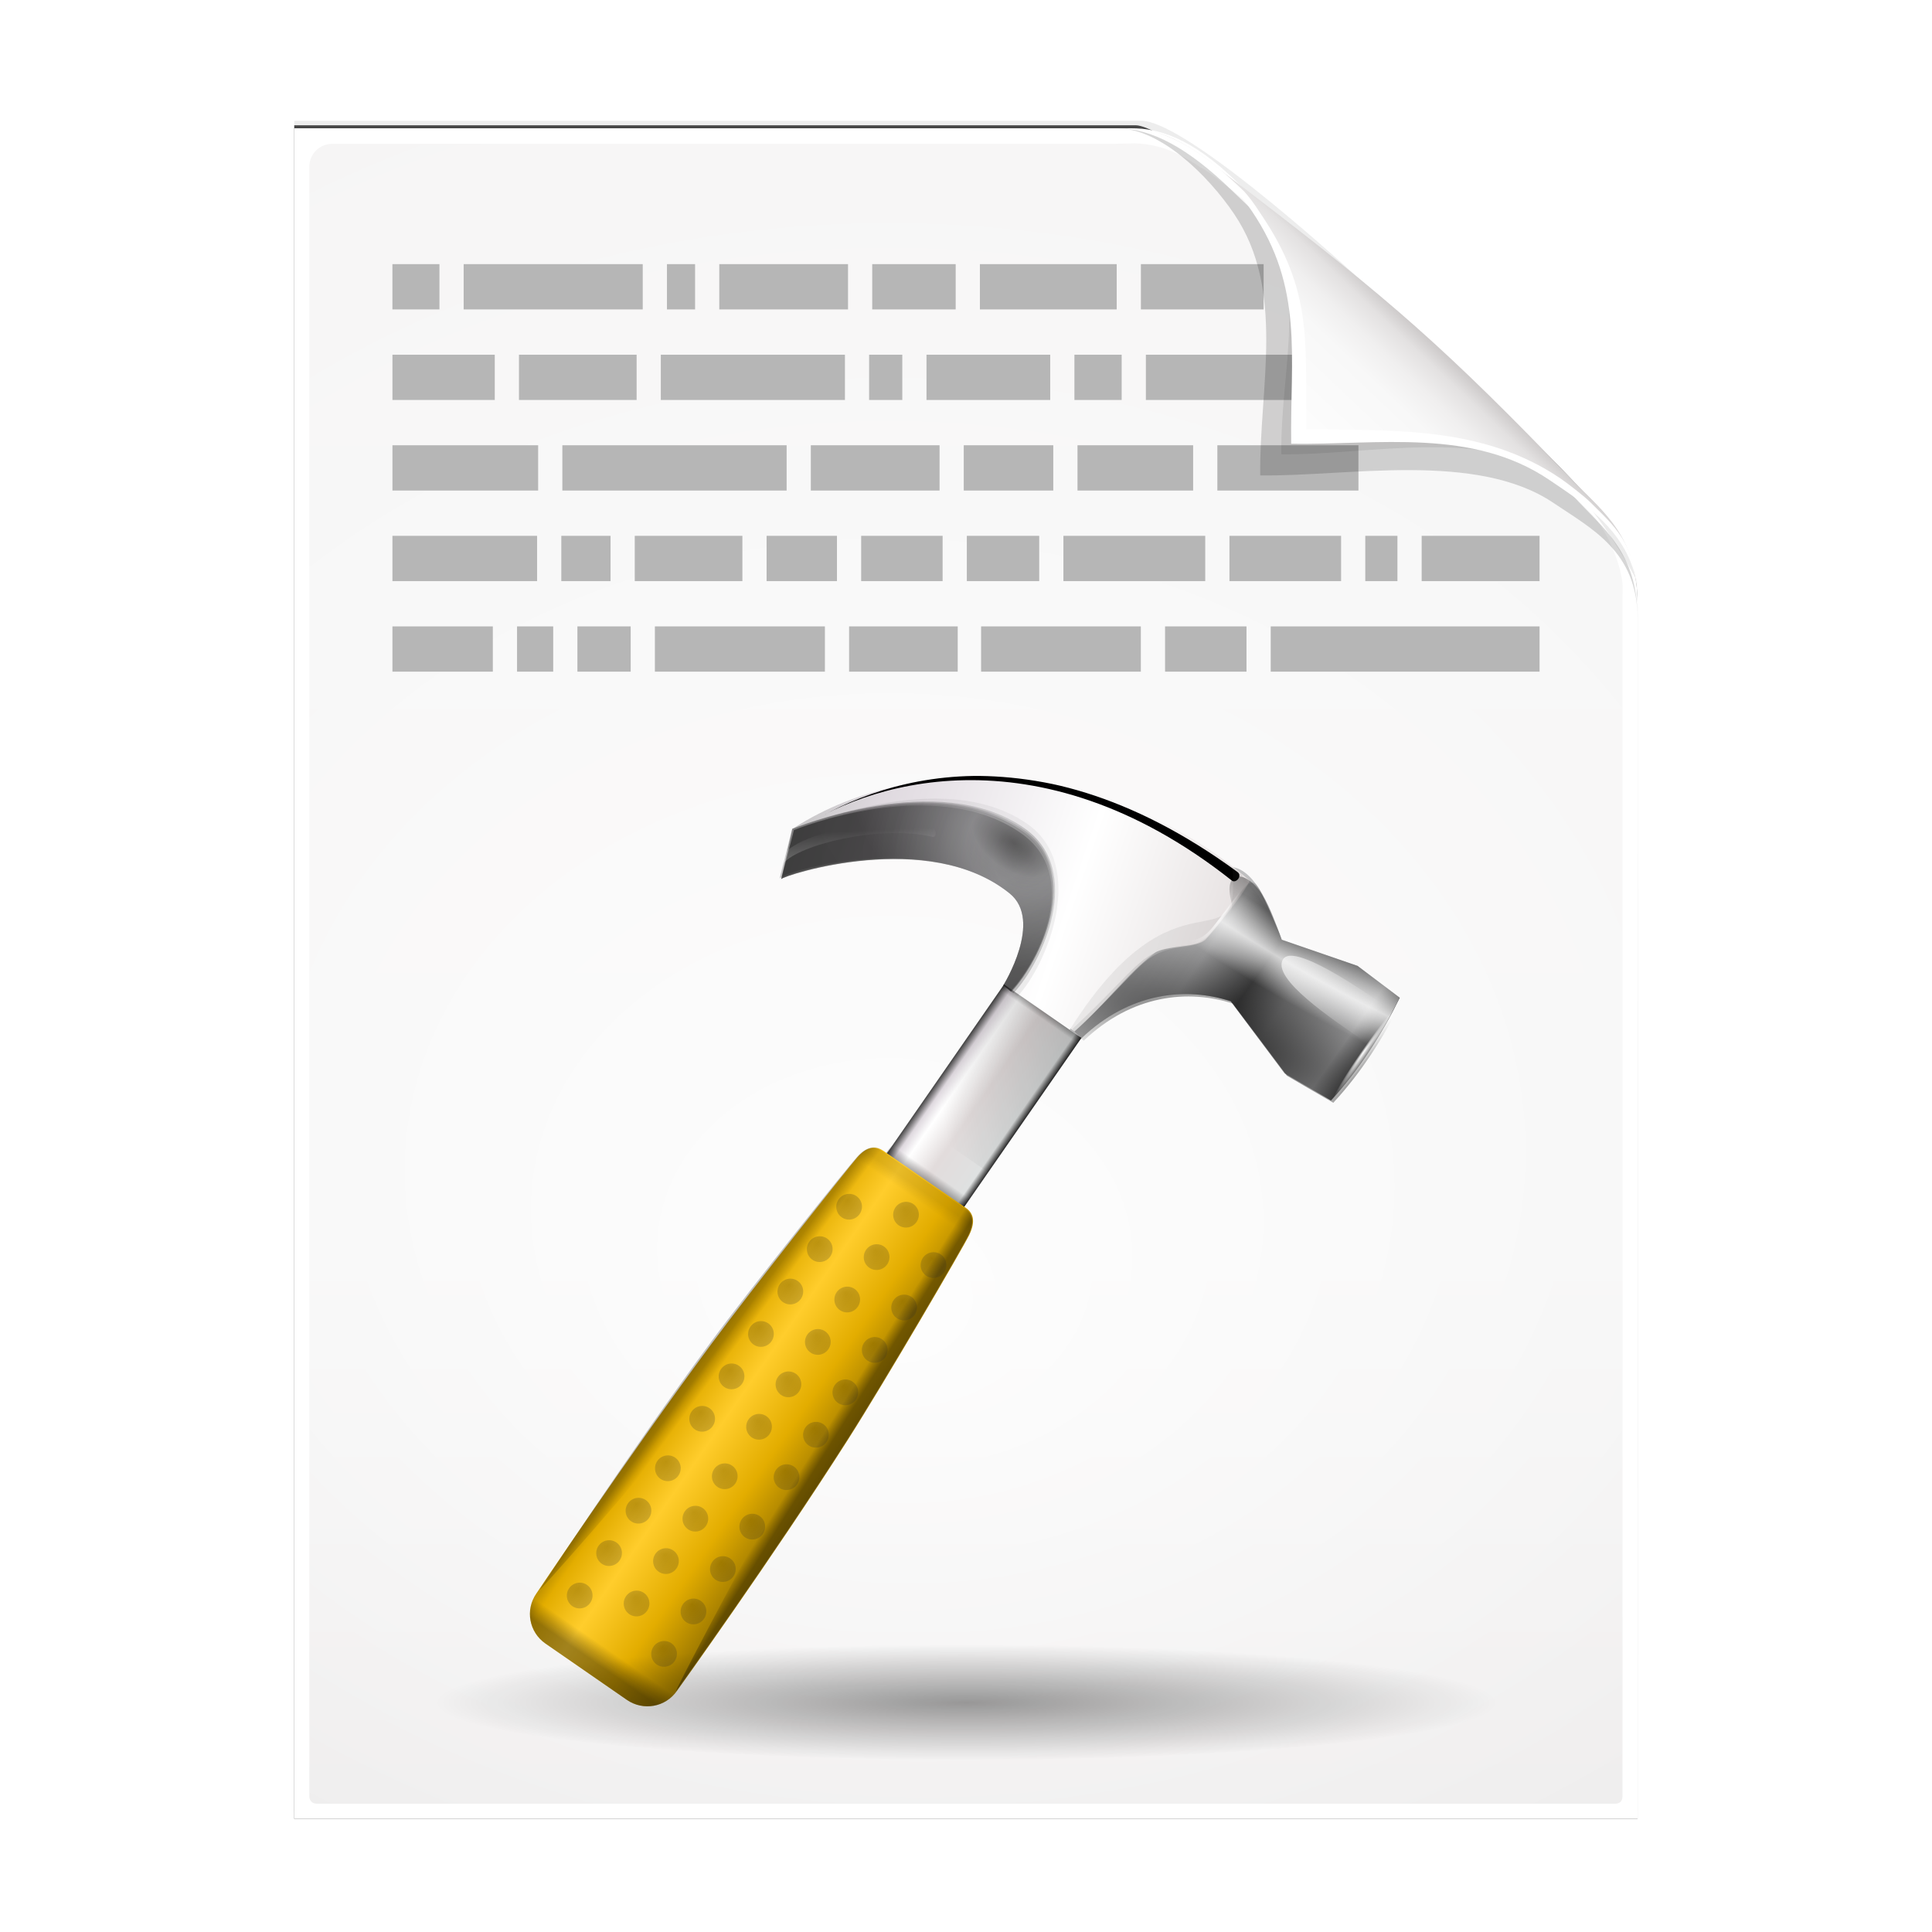 <svg height="256" width="256" xmlns="http://www.w3.org/2000/svg" xmlns:xlink="http://www.w3.org/1999/xlink">
  <defs>
    <filter id="filter3834" color-interpolation-filters="sRGB" height="1.064" width="1.081" x="-.04" y="-.032">
      <feGaussianBlur stdDeviation="1.501"/>
    </filter>
    <filter id="filter3826" color-interpolation-filters="sRGB" height="1.044" width="1.056" x="-.028" y="-.022">
      <feGaussianBlur stdDeviation="1.036"/>
    </filter>
    <linearGradient id="linearGradient4524-4" gradientTransform="matrix(2 0 0 -2 -7.012 257)" gradientUnits="userSpaceOnUse" x1="72" x2="72" y1="0" y2="116.401">
      <stop offset="0" stop-color="#eeecec"/>
      <stop offset=".4" stop-color="#f4f4f4"/>
      <stop offset="1" stop-color="#f6f5f5"/>
    </linearGradient>
    <filter id="filter1164" color-interpolation-filters="sRGB" height="1.096" width="1.09" x="-.045" y="-.048">
      <feGaussianBlur stdDeviation=".65"/>
    </filter>
    <radialGradient id="radialGradient5988-0" cx="64" cy="64.004" fx="63.793" fy="47.275" gradientTransform="matrix(3.368 .169 .138 -2.752 -103.406 294.326)" gradientUnits="userSpaceOnUse" r="47.5" xlink:href="#linearGradient3872"/>
    <linearGradient id="linearGradient3872">
      <stop offset="0" stop-color="#fff"/>
      <stop offset="1" stop-color="#fff" stop-opacity="0"/>
    </linearGradient>
    <clipPath id="clipPath6093-7">
      <path d="m17 8-0 112h61.5c1.675 0 3.914-.565 7-3.6 8.87-8.725 16.24-13.852 23.499-21.176 2.441-2.463 3.001-4.471 3.001-6.724v-80.5z"/>
    </clipPath>
    <filter id="filter6171-8" color-interpolation-filters="sRGB" height="2.022" width="1.956" x="-.478" y="-.511">
      <feGaussianBlur stdDeviation="10.141"/>
    </filter>
    <linearGradient id="linearGradient3895-3" gradientTransform="matrix(2.024 0 0 -2.024 -.803 246.974)" gradientUnits="userSpaceOnUse" x1="86.738" x2="93.19" y1="93.621" y2="100.459">
      <stop offset="0" stop-color="#fcfcfc"/>
      <stop offset=".523" stop-color="#f8f8f8"/>
      <stop offset=".723" stop-color="#f0efef"/>
      <stop offset=".89" stop-color="#e3e1e1"/>
      <stop offset="1" stop-color="#cecbcb"/>
    </linearGradient>
    <linearGradient id="linearGradient12471" gradientTransform="matrix(.629 0 0 .633 43.052 -3.072)" gradientUnits="userSpaceOnUse" x1="-70.589" x2="-59.581" y1="67.754" y2="67.754">
      <stop offset="0" stop-color="#323232"/>
      <stop offset=".077" stop-color="#dfe1e1"/>
      <stop offset=".5" stop-color="#e2dcdc"/>
      <stop offset=".782" stop-color="#fff"/>
      <stop offset=".901" stop-color="#dfd9df"/>
      <stop offset="1" stop-color="#3a3a3a"/>
    </linearGradient>
    <linearGradient id="linearGradient12468" gradientTransform="matrix(.629 0 0 .633 43.06 -3.064)" gradientUnits="userSpaceOnUse" x1="-66.906" x2="-66.906" xlink:href="#linearGradient5060" y1="77.1" y2="75.717"/>
    <linearGradient id="linearGradient5060">
      <stop offset="0"/>
      <stop offset="1" stop-opacity="0"/>
    </linearGradient>
    <linearGradient id="linearGradient12465" gradientTransform="matrix(-.518 -.358 -.361 .52 17.29 21.235)" gradientUnits="userSpaceOnUse" x1="34.913" x2="55.089" y1="94.734" y2="94.734">
      <stop offset="0" stop-color="#9a7600"/>
      <stop offset=".325" stop-color="#e3ad00"/>
      <stop offset=".667" stop-color="#ffcd2c"/>
      <stop offset=".916" stop-color="#e3ad00"/>
      <stop offset="1" stop-color="#b98d00"/>
    </linearGradient>
    <linearGradient id="linearGradient12462" gradientTransform="matrix(-.518 -.358 -.361 .52 17.193 21.253)" gradientUnits="userSpaceOnUse" x1="45.241" x2="45.241" xlink:href="#linearGradient2310" y1="61.083" y2="62.415"/>
    <linearGradient id="linearGradient2310">
      <stop offset="0" stop-color="#020202"/>
      <stop offset="1" stop-color="#020202" stop-opacity="0"/>
    </linearGradient>
    <linearGradient id="linearGradient12459" gradientTransform="matrix(-.518 -.358 -.361 .52 17.29 21.235)" gradientUnits="userSpaceOnUse" x1="45.616" x2="45.616" xlink:href="#linearGradient2310" y1="128.005" y2="125.9"/>
    <linearGradient id="linearGradient12456" gradientTransform="matrix(-.518 -.358 -.361 .52 17.237 21.245)" gradientUnits="userSpaceOnUse" x1="37.235" x2="38.615" xlink:href="#linearGradient5060" y1="75.416" y2="75.48"/>
    <linearGradient id="linearGradient12453" gradientTransform="matrix(.526 .357 -.352 .519 -30.385 -11.059)" gradientUnits="userSpaceOnUse" x1="36.909" x2="38.452" xlink:href="#linearGradient5060" y1="75.416" y2="75.48"/>
    <linearGradient id="linearGradient12450" gradientTransform="matrix(.629 0 0 .633 43.052 -3.072)" gradientUnits="userSpaceOnUse" x1="-74.013" x2="-58.207" xlink:href="#linearGradient5060" y1="49.462" y2="65.269"/>
    <linearGradient id="linearGradient12447" gradientTransform="matrix(.629 0 0 .633 43.052 -79.869)" gradientUnits="userSpaceOnUse" x1="-66.906" x2="-66.906" xlink:href="#linearGradient5060" y1="78.001" y2="77.233"/>
    <radialGradient id="radialGradient12444" cx="-67.615" cy="84.213" fx="-67.047" fy="83.803" gradientTransform="matrix(-.536 -.37 -.373 .538 -33.947 -31.536)" gradientUnits="userSpaceOnUse" r="1.45" xlink:href="#linearGradient2370"/>
    <linearGradient id="linearGradient2370">
      <stop offset="0"/>
      <stop offset="1" stop-color="#2a2a2a"/>
    </linearGradient>
    <radialGradient id="radialGradient12441" cx="-67.615" cy="84.213" fx="-67.047" fy="83.803" gradientTransform="matrix(-.536 -.37 -.373 .538 -36.111 -28.414)" gradientUnits="userSpaceOnUse" r="1.45" xlink:href="#linearGradient2370"/>
    <radialGradient id="radialGradient12438" cx="-67.615" cy="84.213" fx="-67.047" fy="83.803" gradientTransform="matrix(-.536 -.37 -.373 .538 -38.274 -25.291)" gradientUnits="userSpaceOnUse" r="1.45" xlink:href="#linearGradient2370"/>
    <radialGradient id="radialGradient12435" cx="-67.615" cy="84.213" fx="-67.047" fy="83.803" gradientTransform="matrix(-.536 -.37 -.373 .538 -40.438 -22.169)" gradientUnits="userSpaceOnUse" r="1.45" xlink:href="#linearGradient2370"/>
    <radialGradient id="radialGradient12432" cx="-67.615" cy="84.213" fx="-67.047" fy="83.803" gradientTransform="matrix(-.536 -.37 -.373 .538 -42.602 -19.046)" gradientUnits="userSpaceOnUse" r="1.45" xlink:href="#linearGradient2370"/>
    <radialGradient id="radialGradient12429" cx="-67.615" cy="84.213" fx="-67.047" fy="83.803" gradientTransform="matrix(-.536 -.37 -.373 .538 -44.765 -15.924)" gradientUnits="userSpaceOnUse" r="1.45" xlink:href="#linearGradient2370"/>
    <radialGradient id="radialGradient12426" cx="-67.615" cy="84.213" fx="-67.047" fy="83.803" gradientTransform="matrix(-.536 -.37 -.373 .538 -47.29 -12.281)" gradientUnits="userSpaceOnUse" r="1.45" xlink:href="#linearGradient2370"/>
    <radialGradient id="radialGradient12423" cx="-67.615" cy="84.213" fx="-67.047" fy="83.803" gradientTransform="matrix(-.536 -.37 -.373 .538 -49.454 -9.159)" gradientUnits="userSpaceOnUse" r="1.45" xlink:href="#linearGradient2370"/>
    <radialGradient id="radialGradient12420" cx="-67.615" cy="84.213" fx="-67.047" fy="83.803" gradientTransform="matrix(-.536 -.37 -.373 .538 -51.617 -6.036)" gradientUnits="userSpaceOnUse" r="1.45" xlink:href="#linearGradient2370"/>
    <radialGradient id="radialGradient12417" cx="-67.615" cy="84.213" fx="-67.047" fy="83.803" gradientTransform="matrix(-.536 -.37 -.373 .538 -53.781 -2.914)" gradientUnits="userSpaceOnUse" r="1.45" xlink:href="#linearGradient2370"/>
    <radialGradient id="radialGradient12411" cx="-67.615" cy="84.213" fx="-67.047" fy="83.803" gradientTransform="matrix(-.536 -.37 -.373 .538 -38.135 -32.123)" gradientUnits="userSpaceOnUse" r="1.45" xlink:href="#linearGradient2370"/>
    <radialGradient id="radialGradient12408" cx="-67.615" cy="84.213" fx="-67.047" fy="83.803" gradientTransform="matrix(-.536 -.37 -.373 .538 -40.299 -29.001)" gradientUnits="userSpaceOnUse" r="1.45" xlink:href="#linearGradient2370"/>
    <radialGradient id="radialGradient12405" cx="-67.615" cy="84.213" fx="-67.047" fy="83.803" gradientTransform="matrix(-.536 -.37 -.373 .538 -42.462 -25.878)" gradientUnits="userSpaceOnUse" r="1.45" xlink:href="#linearGradient2370"/>
    <radialGradient id="radialGradient12402" cx="-67.615" cy="84.213" fx="-67.047" fy="83.803" gradientTransform="matrix(-.536 -.37 -.373 .538 -44.626 -22.756)" gradientUnits="userSpaceOnUse" r="1.45" xlink:href="#linearGradient2370"/>
    <radialGradient id="radialGradient12399" cx="-67.615" cy="84.213" fx="-67.047" fy="83.803" gradientTransform="matrix(-.536 -.37 -.373 .538 -46.79 -19.634)" gradientUnits="userSpaceOnUse" r="1.45" xlink:href="#linearGradient2370"/>
    <radialGradient id="radialGradient12396" cx="-67.615" cy="84.213" fx="-67.047" fy="83.803" gradientTransform="matrix(-.536 -.37 -.373 .538 -48.954 -16.511)" gradientUnits="userSpaceOnUse" r="1.45" xlink:href="#linearGradient2370"/>
    <radialGradient id="radialGradient12393" cx="-67.615" cy="84.213" fx="-67.047" fy="83.803" gradientTransform="matrix(-.536 -.37 -.373 .538 -51.478 -12.868)" gradientUnits="userSpaceOnUse" r="1.45" xlink:href="#linearGradient2370"/>
    <radialGradient id="radialGradient12390" cx="-67.615" cy="84.213" fx="-67.047" fy="83.803" gradientTransform="matrix(-.536 -.37 -.373 .538 -53.642 -9.746)" gradientUnits="userSpaceOnUse" r="1.45" xlink:href="#linearGradient2370"/>
    <radialGradient id="radialGradient12387" cx="-67.615" cy="84.213" fx="-67.047" fy="83.803" gradientTransform="matrix(-.536 -.37 -.373 .538 -55.805 -6.624)" gradientUnits="userSpaceOnUse" r="1.45" xlink:href="#linearGradient2370"/>
    <radialGradient id="radialGradient12384" cx="-67.615" cy="84.213" fx="-67.047" fy="83.803" gradientTransform="matrix(-.536 -.37 -.373 .538 -57.969 -3.501)" gradientUnits="userSpaceOnUse" r="1.45" xlink:href="#linearGradient2370"/>
    <radialGradient id="radialGradient12378" cx="-67.615" cy="84.213" fx="-67.047" fy="83.803" gradientTransform="matrix(-.536 -.37 -.373 .538 -31.922 -27.826)" gradientUnits="userSpaceOnUse" r="1.45" xlink:href="#linearGradient2370"/>
    <radialGradient id="radialGradient12375" cx="-67.615" cy="84.213" fx="-67.047" fy="83.803" gradientTransform="matrix(-.536 -.37 -.373 .538 -34.086 -24.704)" gradientUnits="userSpaceOnUse" r="1.45" xlink:href="#linearGradient2370"/>
    <radialGradient id="radialGradient12372" cx="-67.615" cy="84.213" fx="-67.047" fy="83.803" gradientTransform="matrix(-.536 -.37 -.373 .538 -36.25 -21.582)" gradientUnits="userSpaceOnUse" r="1.45" xlink:href="#linearGradient2370"/>
    <radialGradient id="radialGradient12369" cx="-67.615" cy="84.213" fx="-67.047" fy="83.803" gradientTransform="matrix(-.536 -.37 -.373 .538 -38.414 -18.459)" gradientUnits="userSpaceOnUse" r="1.45" xlink:href="#linearGradient2370"/>
    <radialGradient id="radialGradient12366" cx="-67.615" cy="84.213" fx="-67.047" fy="83.803" gradientTransform="matrix(-.536 -.37 -.373 .538 -40.577 -15.337)" gradientUnits="userSpaceOnUse" r="1.45" xlink:href="#linearGradient2370"/>
    <radialGradient id="radialGradient12363" cx="-67.615" cy="84.213" fx="-67.047" fy="83.803" gradientTransform="matrix(-.536 -.37 -.373 .538 -42.741 -12.214)" gradientUnits="userSpaceOnUse" r="1.45" xlink:href="#linearGradient2370"/>
    <radialGradient id="radialGradient12360" cx="-67.615" cy="84.213" fx="-67.047" fy="83.803" gradientTransform="matrix(-.536 -.37 -.373 .538 -45.265 -8.572)" gradientUnits="userSpaceOnUse" r="1.45" xlink:href="#linearGradient2370"/>
    <radialGradient id="radialGradient12357" cx="-67.615" cy="84.213" fx="-67.047" fy="83.803" gradientTransform="matrix(-.536 -.37 -.373 .538 -47.429 -5.449)" gradientUnits="userSpaceOnUse" r="1.45" xlink:href="#linearGradient2370"/>
    <radialGradient id="radialGradient12354" cx="-67.615" cy="84.213" fx="-67.047" fy="83.803" gradientTransform="matrix(-.536 -.37 -.373 .538 -49.593 -2.327)" gradientUnits="userSpaceOnUse" r="1.45" xlink:href="#linearGradient2370"/>
    <radialGradient id="radialGradient12351" cx="-67.615" cy="84.213" fx="-67.047" fy="83.803" gradientTransform="matrix(-.536 -.37 -.373 .538 -51.757 .796)" gradientUnits="userSpaceOnUse" r="1.45" xlink:href="#linearGradient2370"/>
    <linearGradient id="linearGradient12345" gradientTransform="matrix(-.518 -.358 -.361 .52 45.171 20.579)" gradientUnits="userSpaceOnUse" x1="62.988" x2="118.029" y1="46.47" y2="62.35">
      <stop offset="0" stop-color="#e2dcdc"/>
      <stop offset=".391" stop-color="#fff"/>
      <stop offset=".827" stop-color="#dfd9df"/>
      <stop offset="1" stop-color="#c3c3c3"/>
    </linearGradient>
    <clipPath id="clipPath5354">
      <path d="m103.984-1.574c1.366-.218 5.001-1.34 2.187-4.118-29.998-21.599-54.176-12.632-63.235-6.467 10.163-5.732 35.836-9.766 61.048 10.585z"/>
    </clipPath>
    <filter id="filter5739" height="1.508" width="1.118" x="-.059" y="-.254">
      <feGaussianBlur stdDeviation="1.528"/>
    </filter>
    <radialGradient id="radialGradient12341" cx="92.496" cy="43.249" gradientTransform="matrix(-.95 -.481 -.567 1.114 92.499 9.06)" gradientUnits="userSpaceOnUse" r="16.633" xlink:href="#linearGradient2830"/>
    <linearGradient id="linearGradient2830">
      <stop offset="0" stop-color="#111"/>
      <stop offset=".143" stop-color="#6e6e70"/>
      <stop offset=".571" stop-color="#101010"/>
      <stop offset="1" stop-color="#0d0d0d"/>
    </linearGradient>
    <radialGradient id="radialGradient12338" cx="92.99" cy="42.85" gradientTransform="matrix(-.95 -.481 -.567 1.114 92.499 9.06)" gradientUnits="userSpaceOnUse" r="16.633" xlink:href="#linearGradient2830"/>
    <radialGradient id="radialGradient12335" cx="93.748" cy="43.103" gradientTransform="matrix(-.95 -.481 -.567 1.114 92.499 9.06)" gradientUnits="userSpaceOnUse" r="16.633" xlink:href="#linearGradient2830"/>
    <radialGradient id="radialGradient12332" cx="94.932" cy="43.032" gradientTransform="matrix(-.95 -.481 -.567 1.114 92.499 9.06)" gradientUnits="userSpaceOnUse" r="16.633" xlink:href="#linearGradient2830"/>
    <radialGradient id="radialGradient12329" cx="94.436" cy="42.71" gradientTransform="matrix(-1.184 -.834 -.492 .688 111.592 60.831)" gradientUnits="userSpaceOnUse" r="16.633" xlink:href="#linearGradient2830"/>
    <linearGradient id="linearGradient12326" gradientTransform="matrix(-.518 -.358 -.361 .52 45.171 20.579)" gradientUnits="userSpaceOnUse" x1="106.03" x2="108.787" xlink:href="#linearGradient3872" y1="59.273" y2="55.575"/>
    <linearGradient id="linearGradient12322" gradientTransform="matrix(-.518 -.358 -.361 .52 45.171 20.579)" gradientUnits="userSpaceOnUse" x1="61.87" x2="61.87" xlink:href="#linearGradient5060" y1="33.319" y2="40.551"/>
    <clipPath id="clipPath6914">
      <path d="m82.925-3.435-1.609-1.192c.523-11.067 9.172-20.603 22.622-22.256 3.347.424 5.559 6.169 6.887 9.945l10.547 3.578 5.874 4.357c-2.568 5.111-5.642 9.878-9.572 14.063l-6.459-3.712-7.488-9.863c-6.198-1.984-14.026-1.28-20.801 5.079z"/>
    </clipPath>
    <filter id="filter7303" height="1.234" width="1.163" x="-.081" y="-.117">
      <feGaussianBlur stdDeviation="1.557"/>
    </filter>
    <linearGradient id="linearGradient12317" gradientTransform="matrix(-.518 -.358 -.361 .52 45.171 20.579)" gradientUnits="userSpaceOnUse" x1="45.277" x2="75.465" y1="41.759" y2="41.512">
      <stop offset="0"/>
      <stop offset=".148" stop-opacity="0"/>
      <stop offset=".424" stop-opacity=".396"/>
      <stop offset=".574" stop-opacity=".791"/>
      <stop offset=".787" stop-opacity=".094"/>
      <stop offset="1" stop-opacity="0"/>
    </linearGradient>
    <radialGradient id="radialGradient12314" cx="58.079" cy="51.897" fx="60.05" fy="51.986" gradientTransform="matrix(-1.574 -.621 -.152 .382 96.321 43.227)" gradientUnits="userSpaceOnUse" r="15.015" xlink:href="#linearGradient5060"/>
    <radialGradient id="radialGradient12311" cx="59.888" cy="-16.595" gradientTransform="matrix(-1.226 -.691 -.261 .461 77.456 56.382)" gradientUnits="userSpaceOnUse" r="15.015" spreadMethod="reflect">
      <stop offset="0" stop-color="#fff"/>
      <stop offset=".319" stop-color="#fff" stop-opacity="0"/>
      <stop offset="1" stop-color="#fff" stop-opacity="0"/>
    </radialGradient>
    <radialGradient id="radialGradient12308" cx="47.794" cy="43.681" fx="47.818" fy="43.681" gradientTransform="matrix(-5.695 -3.939 -50.487 72.856 2482.162 -2967.186)" gradientUnits="userSpaceOnUse" r=".047" xlink:href="#linearGradient3872"/>
    <linearGradient id="linearGradient6134" gradientTransform="matrix(-.821 .149 .149 .821 119.955 -30.558)" gradientUnits="userSpaceOnUse" x1="29.344" x2="5.886" xlink:href="#linearGradient3872" y1="35.893" y2="54.61"/>
    <clipPath id="clipPath6130">
      <path d="m125.167 12.1c-2.97-2.845-13.885-9.107-15.325-6.912-1.737 2.647 8.097 9.683 11.902 11.399 1.303.588 4.42-3.533 3.423-4.488z"/>
    </clipPath>
    <filter id="filter6906" height="1.219" width="1.171" x="-.086" y="-.109">
      <feGaussianBlur stdDeviation=".521"/>
    </filter>
    <radialGradient id="radialGradient3336" cx="63.912" cy="115.709" fy="115.709" gradientTransform="matrix(.612 0 0 .067 -63.829 67.02)" gradientUnits="userSpaceOnUse" r="63.912" xlink:href="#linearGradient5060"/>
  </defs>
  <path d="m-128.811-19.056v112h56.188c5.115-.238 32.613-27.078 32.775-30.612.081-25.127.037-56.259.037-81.388z" filter="url(#filter3834)" opacity=".262" transform="matrix(2 0 0 -2 296.61 201.888)"/>
  <path d="m-128.811-19.556v112.2h55.746c3.099 0 24.71-18.512 30.004-24.7 1.603-1.873 3.25-3.038 3.25-7.2v-80.3z" fill-opacity=".701" filter="url(#filter3826)" transform="matrix(2 0 0 -2 296.61 201.888)"/>
  <path d="m38.988 241v-224h111c3.351 0 7.829 1.129 14 7.2 17.74 17.45 32.481 27.704 46.998 42.352 4.881 4.925 6.002 8.942 6.002 13.448v161z" fill="#fff" stroke-width="2"/>
  <path d="m41.988 239c-.68 0-1-.469-1-1v-215.937c0-1.643 1.359-3 3-3h103.375c.106 0 1.621-.047 3-.063 3.555.08 6.264 1.507 8.712 3.187 2.104.582 33.3 27.239 51.542 45.618 2.725 2.745 4.371 7.896 4.371 9.791l0 160.404c0 .645-.326 1-1 1z" fill="url(#linearGradient4524-4)" stroke-width="2"/>
  <path d="m41.988 239c-.68 0-1-.469-1-1v-215.937c0-1.643 1.359-2.999 3-3l105-.063c.106-0 6.548.016 7.927-0 13.082 9.007 37.275 31.907 55.165 49.91 2.954 3.313.915.74 2.908 3.215l0 165.875c0 .645-.326 1-1 1z" fill="url(#radialGradient5988-0)" opacity=".847" stroke-width="2"/>
  <path d="m168.377 86h35.623m-49.623 0h10.791m-35.168 0h21.168m-38.658 0h14.393m-40.127 0h22.527m-32.793 0h7.059m-15.059 0h4.793m-21.303 0h13.303m5.865-12h-19.168m28.902 0h-6.525m23.994 0h-14.262m26.793 0h-9.324m23.324 0h-10.791m23.59 0h-9.59m31.59 0h-18.793m36.793 0h-14.793m22.26 0h-4.26m23.092 0h-15.623m-27.07-12h18.693m-37.225 0h15.324m-30.395 0h11.863m-32.129 0h17.059m-49.982 0h29.717m-52.232 0h19.309m-5.748-12h-13.561m32.357 0h-15.59m43.191 0h-24.395m31.996 0h-4.395m23.996 0h-16.395m25.863 0h-6.262m29.73 0h-20.262m-.658-12h16.262m-19.469 0h-18.127m-14.268 0h11.059m-31.324 0h17.059m-23.994 0h3.729m-30.666 0h23.73m-33.17 0h6.232" fill="none" stroke="#b6b6b6" stroke-width="6"/>
  <path d="m-39.811 59.947c0 4.465-3.067 5.979-5.55 7.662-5.109 3.465-13.669 1.757-19.45 1.838-.081 5.781 1.723 12.232-1.742 17.34-1.684 2.482-4.848 5.66-7.758 5.66 2.318 0 4.743-1.335 7.584-4.085 9.142-8.849 14.367-11.135 22.673-20.298 1.919-2.117 4.243-3.642 4.243-8.118z" filter="url(#filter1164)" opacity=".4" transform="matrix(2 0 0 -2 296.61 201.888)"/>
  <path clip-path="url(#clipPath6093-7)" d="m114.4 82.503c0 4.465-4.997 12.61-7.48 14.294-5.109 3.465-12.739 1.525-18.52 1.606-.081 5.781 1.966 11.305-1.499 16.413-1.684 2.482-9.791 8.687-12.701 8.687-2.091 1.534 3.488 8.211 6.735 5.32 9.502-8.461 35.132-30.023 43.351-39.263 2.04-2.294-4.905-9.845-9.886-7.057z" filter="url(#filter6171-8)" opacity=".277" transform="matrix(2 0 0 -2 -7.012 257)"/>
  <path d="m216.988 79.994c0-8.931-5.595-12.82-10.559-16.187-10.217-6.93-21.878-6.651-33.441-6.813-.162-11.562.332-19.009-6.598-29.226-3.367-4.964-10.581-10.774-16.402-10.774 4.636 0 8.888 3.363 15.168 8.17 19.079 14.601 26.409 20.969 43.346 38.595 3.959 4.12 8.486 7.284 8.486 16.235z" fill="url(#linearGradient3895-3)"/>
  <path d="m217.026 78.575c-.633-7.798-7.046-11.806-11.7-14.963-10.217-6.93-22.675-4.65-34.237-4.812-.162-11.562 1.705-20.633-5.225-30.85-2.946-4.344-8.199-9.32-13.525-10.5 3.961.725 7.77 3.323 12.537 7.938.678.777 1.149 1.358 2.212 3 6.93 10.217 5.847 16.931 6.009 28.494 11.562.162 23.436-.424 33.653 6.506.931.631 3.188 2.376 4.013 3.2 3.073 3.073 5.803 5.227 6.263 11.988zm-64.688-61.125c-.315-.07-.627-.083-.938-.125.314.034.621.067.938.125z" fill="#fff"/>
  <g transform="matrix(1.8 0 0 1.8 172.523 91.017)">
    <path d="m-16.247 25.875-.851-.641c2.638-4.806 4.851-11.079 11.965-11.968 1.77.228 2.94 3.317 3.643 5.348l5.578 1.924 3.107 2.343c-1.358 2.748-2.984 5.312-5.063 7.562l-3.416-1.996-3.96-5.303c-3.278-1.067-7.419-.688-11.002 2.731z" fill="#bfbfc0" fill-rule="evenodd"/>
    <rect fill="url(#linearGradient12471)" height="15.828" ry="0" transform="matrix(-.822 -.569 -.57 .822 0 0)" width="6.924" x="-1.38" y="30.484"/>
    <rect fill="url(#linearGradient12468)" height="1.367" opacity=".361" ry="0" transform="matrix(-.822 -.569 -.57 .822 0 0)" width="6.976" x="-1.372" y="44.421"/>
    <path d="m-24.505 40.358c-.425.881-6.156 10.713-8.935 15.073-5.558 8.72-12.568 18.468-12.568 18.468-.841 1.213-2.487 1.503-3.694.669l-5.986-4.14c-1.207-.835-1.515-2.476-.674-3.69 0 0 6.682-9.975 12.827-18.289 3.072-4.157 10.139-13.06 10.779-13.798.645-.745 1.29-.95 1.973-.477 2.002 1.385 4.004 2.769 6.006 4.154.576.398.776.987.273 2.03z" fill="url(#linearGradient12465)"/>
    <path d="m-24.603 40.376c-.425.881-8.892-4.969-8.252-5.707.645-.745 1.29-.95 1.973-.477 2.002 1.385 4.004 2.769 6.006 4.154.576.398.776.987.273 2.03z" fill="url(#linearGradient12462)" opacity=".092"/>
    <path d="m-46.008 73.899c-.841 1.213-2.487 1.503-3.694.669l-5.986-4.14c-1.207-.835-1.515-2.476-.674-3.69 0 0 10.354 7.161 10.354 7.161z" fill="url(#linearGradient12459)" opacity=".37"/>
    <path d="m-24.558 40.368c-.425.881-6.156 10.713-8.935 15.073-5.558 8.72-12.568 18.468-12.568 18.468-.841 1.213 19.228-36.956 21.23-35.571.576.398.776.987.273 2.03z" fill="url(#linearGradient12456)" opacity=".37"/>
    <path d="m-32.749 34.601c-.665.705-7.72 9.5-10.76 13.621-6.081 8.242-12.584 18.198-12.584 18.198-.821 1.21 27.375-30.9 25.341-32.279-.585-.396-1.209-.376-1.997.459z" fill="url(#linearGradient12453)" opacity=".238"/>
    <rect fill="url(#linearGradient12450)" height="12.03" opacity=".25" ry="0" transform="matrix(-.822 -.569 -.57 .822 0 0)" width="6.924" x="-1.38" y="30.484"/>
    <rect fill="url(#linearGradient12447)" height="2.207" opacity=".291" ry="0" transform="matrix(-.822 -.569 .57 -.822 0 0)" width="6.924" x="-1.38" y="-32.691"/>
    <path d="m-29.928 38.316c-.299.431-.193 1.021.236 1.318.429.297 1.019.188 1.317-.244.299-.431.193-1.021-.236-1.318-.429-.297-1.019-.188-1.317.243z" fill="url(#radialGradient12444)" opacity=".212"/>
    <path d="m-32.091 41.438c-.299.431-.193 1.021.236 1.318.429.297 1.019.188 1.317-.243.299-.431.193-1.021-.236-1.318-.429-.297-1.019-.188-1.317.243z" fill="url(#radialGradient12441)" opacity=".212"/>
    <path d="m-34.255 44.561c-.299.431-.193 1.021.236 1.318s1.019.188 1.317-.244c.299-.431.193-1.021-.236-1.318-.429-.297-1.019-.188-1.317.243z" fill="url(#radialGradient12438)" opacity=".212"/>
    <path d="m-36.419 47.683c-.299.431-.193 1.021.236 1.318.429.297 1.019.188 1.317-.243.299-.431.193-1.021-.236-1.318-.429-.297-1.019-.188-1.317.244z" fill="url(#radialGradient12435)" opacity=".212"/>
    <path d="m-38.582 50.805c-.299.431-.193 1.021.236 1.318.429.297 1.019.188 1.317-.244s.193-1.021-.236-1.318c-.429-.297-1.019-.188-1.317.243z" fill="url(#radialGradient12432)" opacity=".212"/>
    <path d="m-40.746 53.928c-.299.431-.193 1.021.236 1.318.429.297 1.019.188 1.317-.243.299-.431.193-1.021-.236-1.318-.429-.297-1.019-.188-1.317.244z" fill="url(#radialGradient12429)" opacity=".212"/>
    <path d="m-43.27 57.571c-.299.431-.193 1.021.236 1.318.429.297 1.019.188 1.317-.244s.193-1.021-.236-1.318c-.429-.297-1.019-.188-1.317.243z" fill="url(#radialGradient12426)" opacity=".212"/>
    <path d="m-45.434 60.693c-.299.431-.193 1.021.236 1.318.429.297 1.019.188 1.317-.243s.193-1.021-.236-1.318c-.429-.297-1.019-.188-1.317.243z" fill="url(#radialGradient12423)" opacity=".212"/>
    <path d="m-47.598 63.815c-.299.431-.193 1.021.236 1.318.429.297 1.019.188 1.317-.243.299-.431.193-1.021-.236-1.318-.429-.297-1.019-.188-1.317.244z" fill="url(#radialGradient12420)" opacity=".212"/>
    <path d="m-49.762 66.938c-.299.431-.193 1.021.236 1.318.429.297 1.019.188 1.317-.244.299-.431.193-1.021-.236-1.318-.429-.297-1.019-.188-1.317.244z" fill="url(#radialGradient12417)" opacity=".212"/>
    <path d="m-49.762 66.938c-.299.431-.193 1.021.236 1.318.429.297 1.019.188 1.317-.244.299-.431.193-1.021-.236-1.318-.429-.297-1.019-.188-1.317.244z" fill="url(#radialGradient12417)" opacity=".212"/>
    <path d="m-34.116 37.729c-.299.431-.193 1.021.236 1.318.429.297 1.019.188 1.317-.243.299-.431.193-1.021-.236-1.318-.429-.297-1.019-.188-1.317.243z" fill="url(#radialGradient12411)" opacity=".212"/>
    <path d="m-36.279 40.851c-.299.431-.193 1.021.236 1.318.429.297 1.019.188 1.317-.243.299-.431.193-1.021-.236-1.318-.429-.297-1.019-.188-1.317.244z" fill="url(#radialGradient12408)" opacity=".212"/>
    <path d="m-38.443 43.973c-.299.431-.193 1.021.236 1.318.429.297 1.019.188 1.317-.243s.193-1.021-.236-1.318c-.429-.297-1.019-.188-1.317.243z" fill="url(#radialGradient12405)" opacity=".212"/>
    <path d="m-40.607 47.096c-.299.431-.193 1.021.236 1.318.429.297 1.019.188 1.317-.243.299-.431.193-1.021-.236-1.318-.429-.297-1.019-.188-1.317.244z" fill="url(#radialGradient12402)" opacity=".212"/>
    <path d="m-42.77 50.218c-.299.431-.193 1.021.236 1.318.429.297 1.019.188 1.317-.243.299-.431.193-1.021-.236-1.318-.429-.297-1.019-.188-1.317.243z" fill="url(#radialGradient12399)" opacity=".212"/>
    <path d="m-44.934 53.341c-.299.431-.193 1.021.236 1.318s1.019.188 1.317-.243c.299-.431.193-1.021-.236-1.318-.429-.297-1.019-.188-1.317.244z" fill="url(#radialGradient12396)" opacity=".212"/>
    <path d="m-47.459 56.983c-.299.431-.193 1.021.236 1.318s1.019.188 1.317-.244c.299-.431.193-1.021-.236-1.318-.429-.297-1.019-.188-1.317.243z" fill="url(#radialGradient12393)" opacity=".212"/>
    <path d="m-49.622 60.106c-.299.431-.193 1.021.236 1.318s1.019.188 1.317-.244c.299-.431.193-1.021-.236-1.318-.429-.297-1.019-.188-1.317.243z" fill="url(#radialGradient12390)" opacity=".212"/>
    <path d="m-51.786 63.228c-.299.431-.193 1.021.236 1.318.429.297 1.019.188 1.317-.244.299-.431.193-1.021-.236-1.318-.429-.297-1.019-.188-1.317.243z" fill="url(#radialGradient12387)" opacity=".212"/>
    <path d="m-53.95 66.351c-.299.431-.193 1.021.236 1.318.429.297 1.019.188 1.317-.244.299-.431.193-1.021-.236-1.318-.429-.297-1.019-.188-1.317.243z" fill="url(#radialGradient12384)" opacity=".212"/>
    <path d="m-53.95 66.351c-.299.431-.193 1.021.236 1.318.429.297 1.019.188 1.317-.244.299-.431.193-1.021-.236-1.318-.429-.297-1.019-.188-1.317.243z" fill="url(#radialGradient12384)" opacity=".212"/>
    <path d="m-27.903 42.025c-.299.431-.193 1.021.236 1.318s1.019.188 1.317-.244c.299-.431.193-1.021-.236-1.318-.429-.297-1.019-.188-1.317.243z" fill="url(#radialGradient12378)" opacity=".212"/>
    <path d="m-30.067 45.148c-.299.431-.193 1.021.236 1.318s1.019.188 1.317-.244c.299-.431.193-1.021-.236-1.318-.429-.297-1.019-.188-1.317.243z" fill="url(#radialGradient12375)" opacity=".212"/>
    <path d="m-32.231 48.27c-.299.431-.193 1.021.236 1.318.429.297 1.019.188 1.317-.243.299-.431.193-1.021-.236-1.318-.429-.297-1.019-.188-1.317.243z" fill="url(#radialGradient12372)" opacity=".212"/>
    <path d="m-34.394 51.393c-.299.431-.193 1.021.236 1.318.429.297 1.019.188 1.317-.243.299-.431.193-1.021-.236-1.318-.429-.297-1.019-.188-1.317.243z" fill="url(#radialGradient12369)" opacity=".212"/>
    <path d="m-36.558 54.515c-.299.431-.193 1.021.236 1.318.429.297 1.019.188 1.317-.243.299-.431.193-1.021-.236-1.318-.429-.297-1.019-.188-1.317.244z" fill="url(#radialGradient12366)" opacity=".212"/>
    <path d="m-38.722 57.637c-.299.431-.193 1.021.236 1.318s1.019.188 1.317-.243c.299-.431.193-1.021-.236-1.318-.429-.297-1.019-.188-1.317.243z" fill="url(#radialGradient12363)" opacity=".212"/>
    <path d="m-41.246 61.28c-.299.431-.193 1.021.236 1.318.429.297 1.019.188 1.317-.244.299-.431.193-1.021-.236-1.318-.429-.297-1.019-.188-1.317.243z" fill="url(#radialGradient12360)" opacity=".212"/>
    <path d="m-43.41 64.403c-.299.431-.193 1.021.236 1.318.429.297 1.019.188 1.317-.244.299-.431.193-1.021-.236-1.318-.429-.297-1.019-.188-1.317.243z" fill="url(#radialGradient12357)" opacity=".212"/>
    <path d="m-45.574 67.525c-.299.431-.193 1.021.236 1.318.429.297 1.019.188 1.317-.244.299-.431.193-1.021-.236-1.318-.429-.297-1.019-.188-1.317.243z" fill="url(#radialGradient12354)" opacity=".212"/>
    <path d="m-47.737 70.647c-.299.431-.193 1.021.236 1.318.429.297 1.019.188 1.317-.244.299-.431.193-1.021-.236-1.318-.429-.297-1.019-.188-1.317.243z" fill="url(#radialGradient12351)" opacity=".212"/>
    <path d="m-47.737 70.647c-.299.431-.193 1.021.236 1.318.429.297 1.019.188 1.317-.244.299-.431.193-1.021-.236-1.318-.429-.297-1.019-.188-1.317.243z" fill="url(#radialGradient12351)" opacity=".212"/>
    <path d="m-5.801 12.701c.669.492 1.317 1.018 1.953 1.567-.549 1.16-2.436 3.391-3.227 4.311-.531.618-3.063.479-3.75.991-2.169 1.618-3.843 4.037-5.926 5.789l-4.423-3.011c.006-.011.016-.022.023-.033-.013.014-.037.024-.05.038l-.627-.434c-0-0 2.732-4.744.249-6.756-5.605-4.542-15.94-1.808-16.87-1.085l.918-3.635s.136-.07.159-.078c9.176-5.866 22.483-4.347 31.571 2.335z" fill="url(#linearGradient12345)" fill-rule="evenodd"/>
    <path clip-path="url(#clipPath5354)" d="m103.835-5.06c.564.504 1.576-.628.795-1.163-29.998-21.599-52.635-11.459-61.694-5.295 9.423-6.784 33.673-14.713 60.898 6.458z" fill-rule="evenodd" filter="url(#filter5739)" transform="matrix(.529 0 0 .538 -60.107 16.968)"/>
    <path d="m-21.4 22.447-.587-.48s2.956-4.747.472-6.759c-5.954-4.824-16.527-1.478-16.819-1.066l.816-3.69s10.697-4.407 17.037.075c4.394 3.106 1.227 9.652-.919 11.92z" fill="url(#radialGradient12341)" fill-rule="evenodd" opacity=".234"/>
    <path d="m-21.245 22.554-.743-.587s2.956-4.747.472-6.759c-5.954-4.824-16.584-1.316-16.819-1.066l.816-3.69s10.769-4.511 17.109-.029c4.394 3.106 1.31 9.863-.836 12.131z" fill="url(#radialGradient12338)" fill-rule="evenodd" opacity=".234"/>
    <path d="m-20.934 22.769-1.053-.802s2.956-4.747.472-6.759c-5.954-4.824-16.654-1.359-16.823-1.069l.934-3.597s10.871-4.914 17.211-.432c4.394 3.106 1.404 10.39-.742 12.658z" fill="url(#radialGradient12335)" fill-rule="evenodd" opacity=".074"/>
    <path d="m-21.4 22.447-.587-.48s2.956-4.747.472-6.759c-5.954-4.824-16.604-1.359-16.828-1.061l.946-3.606s10.504-4.392 16.844.09c4.394 3.106 1.299 9.548-.847 11.816z" fill="url(#radialGradient12332)" fill-rule="evenodd" opacity=".234"/>
    <path d="m-21.452 22.411-.535-.444s2.956-4.747.472-6.759c-5.954-4.824-16.638-1.338-16.825-1.06l.937-3.605s10.402-4.237 16.742.245c4.394 3.106 1.355 9.356-.791 11.624z" fill="url(#radialGradient12329)" fill-rule="evenodd" opacity=".37"/>
    <path d="m-27.19 11.041c-3.906-.922-9.87.599-10.973 1.939l.053-.733c1.491-1.576 6.848-2.676 10.653-2.017.622.108.583.886.267.811z" fill="url(#linearGradient12326)" fill-rule="evenodd" opacity=".31"/>
    <path d="m-37.53 10.441-.93 3.629.124.086.934-3.603z" fill="#b7b7b7" fill-rule="evenodd" opacity=".11"/>
    <path d="m-16.247 25.875-.665-.675c5.259-4.958 4.907-6.059 8.201-6.345 1.201-.104 3.89-1.676 3.517-3.016-.661-2.378 1.063-2.443 2.266-.532.575.914 1.027 2.282 1.437 3.307l5.578 1.924 3.107 2.343c-1.358 2.748-2.263 4.271-4.342 6.521l-3.416-1.996-3.96-5.303c-3.278-1.067-8.14.353-11.723 3.772z" fill="url(#linearGradient12322)" fill-rule="evenodd" opacity=".529"/>
    <path clip-path="url(#clipPath6914)" d="m82.925-3.435-1.609-1.192c15.13-23.661 23.84-7.903 22.622-22.256 1.799 1.014 5.559 6.169 6.887 9.945l10.547 3.578 5.874 4.357c-2.568 5.111-5.642 9.878-9.572 14.063l-6.459-3.712-7.488-9.863c-6.198-1.984-14.026-1.28-20.801 5.079z" fill="#4b4b4c" fill-rule="evenodd" filter="url(#filter7303)" opacity=".3" transform="matrix(.529 0 0 .538 -60.107 27.723)"/>
    <path d="m-16.247 25.875-.665-.675c5.259-4.958 4.984-5.83 8.278-6.115 1.201-.104 1.586-.192 3.495-2.994 1.255-1.843 1.541-2.221 2.212-.784.514 1.1 1.086 2.292 1.437 3.307l5.578 1.924 3.107 2.343c-1.358 2.748-2.984 5.312-5.063 7.562l-3.416-1.996-3.96-5.303c-3.278-1.067-7.419-.688-11.002 2.731z" fill="#4b4b4c" fill-rule="evenodd" opacity=".111"/>
    <path d="m-16.247 25.875-.665-.675c5.259-4.958 5.113-5.899 8.408-6.184 1.201-.104 1.672-.549 3.385-3.064 1.255-1.843 1.521-2.082 2.193-.645.514 1.1 1.086 2.292 1.437 3.307l5.578 1.924 3.107 2.343c-1.358 2.748-2.984 5.312-5.063 7.562l-3.416-1.996-3.96-5.303c-3.278-1.067-7.419-.688-11.002 2.731z" fill="url(#linearGradient12317)" fill-rule="evenodd" opacity=".783"/>
    <path d="m-16.075 26.048-.665-.675c5.259-4.958 4.93-5.914 8.22-6.24 1.478-.146 2.758-1.806 3.602-3.041 1.258-1.841 1.491-2.05 2.163-.612.514 1.1 1.086 2.292 1.437 3.307l5.578 1.924 3.107 2.343c-1.358 2.748-2.984 5.312-5.063 7.562l-3.416-1.996-3.96-5.303c-3.278-1.067-7.419-.688-11.002 2.731z" fill="url(#radialGradient12314)" fill-rule="evenodd" opacity=".55"/>
    <path d="m-16.146 25.647-.665-.675c5.259-4.958 5.087-5.922 8.376-6.264 1.463-.153 1.605-.709 3.392-3.025 1.361-1.765 1.546-2.042 2.218-.604.514 1.1 1.086 2.292 1.437 3.307l5.578 1.924 3.107 2.343c-1.358 2.748-2.984 5.312-5.063 7.562l-3.416-1.996-3.96-5.303c-3.278-1.067-7.419-.688-11.002 2.731z" fill="url(#radialGradient12311)" fill-rule="evenodd" opacity=".76"/>
    <path d="m4.408 26.792c-.849 1.224-1.583 2.392-1.925 3.063-.342.671-.24.741.268.185.508-.556 1.344-1.654 2.192-2.878.849-1.224 1.583-2.392 1.925-3.063.342-.671.24-.741-.268-.185-.508.556-1.344 1.654-2.192 2.878z" fill="url(#radialGradient12308)"/>
    <path clip-path="url(#clipPath6130)" d="m125.167 12.1c-3.545-2.414-12.729-8.583-14.169-6.388-1.737 2.647 7.035 8.326 10.746 10.875 1.178.809 4.564-3.71 3.423-4.488z" fill="url(#linearGradient6134)" fill-rule="evenodd" filter="url(#filter6906)" transform="matrix(.529 0 0 .538 -60.107 16.968)"/>
    <ellipse cx="-24.735" cy="74.723" fill="url(#radialGradient3336)" opacity=".381" rx="39.094" ry="4.255"/>
  </g>
</svg>
